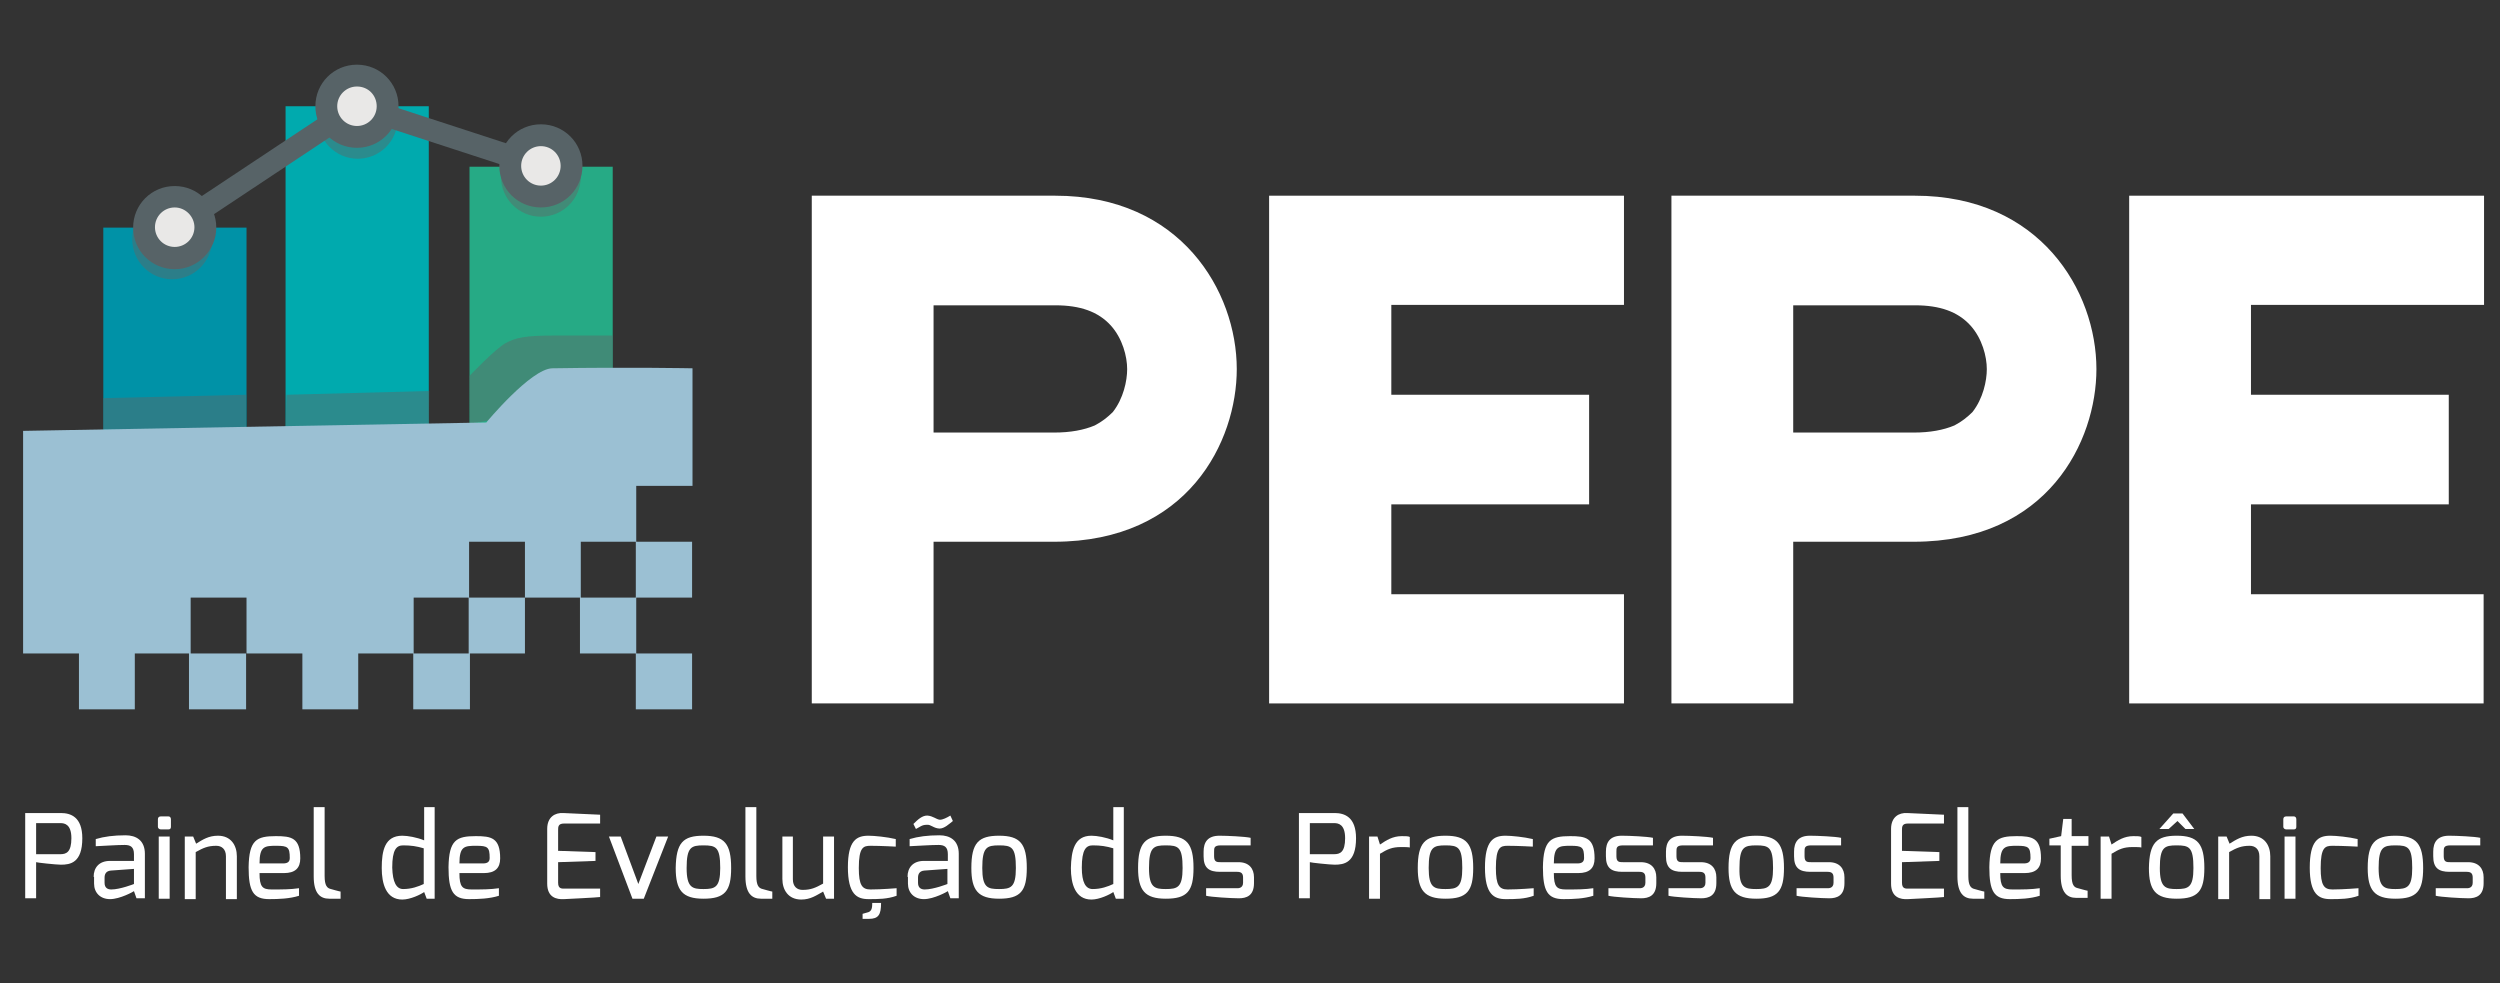<?xml version="1.0" encoding="utf-8"?>
<!-- Generator: Adobe Illustrator 19.0.0, SVG Export Plug-In . SVG Version: 6.00 Build 0)  -->
<svg version="1.1" id="Camada_1" xmlns="http://www.w3.org/2000/svg" xmlns:xlink="http://www.w3.org/1999/xlink" x="0px" y="0px"
	 viewBox="0 0 595.3 234.1" style="enable-background:new 0 0 595.3 234.1;" xml:space="preserve">
<rect x="0" y="0" width="595.3" height="234.1" fill="#333333" stroke="none"/>
<style type="text/css">
	.st0{fill:#0092A7;}
	.st1{fill:#00AAAE;}
	.st2{fill:#26AA85;}
	.st3{opacity:0.46;}
	.st4{fill:#5F6766;}
	.st5{opacity:0.46;fill:#5F6766;}
	.st6{fill:#D4D4D3;}
	.st7{fill:#576367;}
	.st8{fill:#E9E8E7;}
	.st9{fill:#7E7E7D;}
	.st10{fill:#9BC0D3;}
	.st11{fill:#FFFFFF;}
</style>
<rect id="XMLID_187_" x="24.6" y="54.2" class="st0" width="34.1" height="79.5"/>
<rect id="XMLID_184_" x="68" y="25.3" class="st1" width="34.1" height="95.5"/>
<rect id="XMLID_180_" x="111.8" y="39.7" class="st2" width="34.1" height="64.9"/>
<g id="XMLID_178_" class="st3">
	<circle id="XMLID_179_" class="st4" cx="41" cy="57" r="9.5"/>
</g>
<circle id="XMLID_177_" class="st5" cx="85.2" cy="28.3" r="9.5"/>
<g id="XMLID_174_">
	<line id="XMLID_176_" class="st6" x1="41.6" y1="54.2" x2="85" y2="25.3"/>
	
		<rect id="XMLID_175_" x="60.7" y="13.6" transform="matrix(0.553 0.833 -0.833 0.553 61.362 -35)" class="st7" width="5.2" height="52.2"/>
</g>
<g id="XMLID_171_">
	<line id="XMLID_173_" class="st7" x1="85" y1="25.3" x2="128.8" y2="39.5"/>
	
		<rect id="XMLID_172_" x="83.9" y="29.8" transform="matrix(0.951 0.31 -0.31 0.951 15.302 -31.528)" class="st7" width="46" height="5.2"/>
</g>
<g id="XMLID_169_" class="st3">
	<circle id="XMLID_170_" class="st4" cx="128.8" cy="42.1" r="9.5"/>
</g>
<g id="XMLID_164_">
	<circle id="XMLID_168_" class="st8" cx="41.6" cy="54.2" r="7.3"/>
	<path id="XMLID_165_" class="st7" d="M41.6,64.1c-5.5,0-9.9-4.4-9.9-9.9c0-5.5,4.4-9.9,9.9-9.9c5.5,0,9.9,4.4,9.9,9.9
		C51.5,59.6,47.1,64.1,41.6,64.1z M41.6,49.4c-2.6,0-4.7,2.1-4.7,4.7c0,2.6,2.1,4.7,4.7,4.7c2.6,0,4.7-2.1,4.7-4.7
		C46.3,51.6,44.2,49.4,41.6,49.4z"/>
</g>
<g id="XMLID_159_">
	<circle id="XMLID_163_" class="st8" cx="85" cy="25.3" r="7.3"/>
	<path id="XMLID_160_" class="st7" d="M85,35.2c-5.5,0-9.9-4.4-9.9-9.9c0-5.5,4.4-9.9,9.9-9.9c5.5,0,9.9,4.4,9.9,9.9
		C94.9,30.7,90.5,35.2,85,35.2z M85,20.6c-2.6,0-4.7,2.1-4.7,4.7S82.4,30,85,30c2.6,0,4.7-2.1,4.7-4.7S87.7,20.6,85,20.6z"/>
</g>
<g id="XMLID_154_">
	<circle id="XMLID_158_" class="st8" cx="128.8" cy="39.5" r="7.3"/>
	<path id="XMLID_155_" class="st7" d="M128.8,49.4c-5.5,0-9.9-4.4-9.9-9.9s4.4-9.9,9.9-9.9c5.5,0,9.9,4.4,9.9,9.9
		S134.3,49.4,128.8,49.4z M128.8,34.8c-2.6,0-4.7,2.1-4.7,4.7c0,2.6,2.1,4.7,4.7,4.7c2.6,0,4.7-2.1,4.7-4.7
		C133.5,36.9,131.4,34.8,128.8,34.8z"/>
</g>
<path id="XMLID_153_" class="st9" d="M68,95.1"/>
<polygon id="XMLID_152_" class="st5" points="68,102.3 68.2,94 102.2,93.1 102.1,102.9 "/>
<polygon id="XMLID_149_" class="st5" points="24.6,102.3 24.6,94.8 58.6,94 58.6,102.9 "/>
<path id="XMLID_148_" class="st5" d="M111.9,100.9l-0.1-11.4c0,0,6.2-6.5,8.6-7.8c2.4-1.3,4.7-1.8,11.4-1.8l14.1,0v15.2L111.9,100.9
	z"/>
<path id="XMLID_141_" class="st10" d="M164.9,115.7v-28c0,0-15-0.3-33.4,0c-5.1,0.1-15.7,12.9-15.7,12.9L5.5,102.6V129v13.3v13.3
	h13.3v13.3h13.3v-13.3H45v13.3h13.6v-13.3H45.4v-13.3h13.3v13.3h13.3v13.3h13.3v-13.3h13.1v13.3h13.5v-13.3H125v-13.3h-13.3V129H125
	v13.3h13.1v13.3h13.3v13.3h13.4v-13.3h-13.3v-13.3h13.3V129h-13.3v-13.3H164.9z M111.6,155.6H98.5v-13.3h13.1V155.6z M151.4,142.3
	h-13.1V129h13.1V142.3z"/>
<g id="XMLID_129_">
	<path id="XMLID_137_" class="st11" d="M294.5,87.9C294.5,105,283,129,251,129c-10.8,0-20.5,0-28.7,0v38.5h-29V129V46.6h29
		c3.7,0,11.7,0,29,0C281.1,46.6,294.5,69.3,294.5,87.9z M268.4,87.9c0-3-1.1-7.3-3.9-10.4c-3-3.3-7.3-4.8-13.2-4.8h-29v30.3H251
		c3.9,0,7.1-0.6,9.7-1.7c1.7-0.9,3-1.9,4.3-3.2C267.5,94.9,268.4,90.7,268.4,87.9z"/>
	<path id="XMLID_135_" class="st11" d="M331.3,141.5h55.4v26h-84.5V46.6h84.5v26h-55.4V94h47.1v26.1h-47.1V141.5z"/>
	<path id="XMLID_132_" class="st11" d="M499.2,87.9c0,17.1-11.5,41.1-43.5,41.1c-10.8,0-20.5,0-28.7,0v38.5h-29V129V46.6h29
		c3.7,0,11.7,0,29,0C485.8,46.6,499.2,69.3,499.2,87.9z M473.1,87.9c0-3-1.1-7.3-3.9-10.4c-3-3.3-7.3-4.8-13.2-4.8h-29v30.3h28.7
		c3.9,0,7.1-0.6,9.7-1.7c1.7-0.9,3-1.9,4.3-3.2C472.2,94.9,473.1,90.7,473.1,87.9z"/>
	<path id="XMLID_130_" class="st11" d="M536,141.5h55.4v26H507V46.6h84.5v26H536V94h47.1v26.1H536V141.5z"/>
</g>
<g id="XMLID_10_">
	<path id="XMLID_126_" class="st11" d="M6,193.6h8.5c2.3,0,5.1,0.9,5.1,6c0,5.9-2.9,6.3-5.1,6.3c-1.1,0-5.8-0.5-5.9-0.6v8.6H6V193.6
		z M14.4,203.4c1.4,0,2.6-0.5,2.6-3.8c0-3.3-1.6-3.6-2.6-3.6H8.6v7.4H14.4z"/>
	<path id="XMLID_123_" class="st11" d="M22.3,208.8c0-2.2,1.3-3.8,3.9-3.8c0,0,5.7,0,5.7,0c0,0,0-1.6,0-1.6c0-1.7-0.8-2.2-2.2-2.2
		c-1.8,0-4.6,0.2-6.9,0.3v-1.7c2-0.6,4.3-0.9,7.1-0.9c2.5,0,4.6,1.2,4.6,4.4v10.6h-2l-0.6-1.7c-0.1,0.1-3.3,1.9-5.7,1.9
		c-2.3,0-3.8-1.5-3.8-3.7V208.8z M26.5,211.8c2.1,0,5.4-1.3,5.4-1.3v-3.6l-5.5,0.4c-1.2,0.1-1.5,0.9-1.5,1.7v1.2
		C24.9,211.4,25.6,211.8,26.5,211.8z"/>
	<path id="XMLID_120_" class="st11" d="M37.6,195.1c0-0.4,0.2-0.7,0.7-0.7h1.8c0.4,0,0.6,0.3,0.6,0.7v1.8c0,0.4-0.2,0.6-0.6,0.6
		h-1.8c-0.4,0-0.7-0.3-0.7-0.6V195.1z M37.8,199.2h2.6v14.8h-2.6V199.2z"/>
	<path id="XMLID_118_" class="st11" d="M44.1,199.2H46l0.7,1.7c1.6-1,3-1.9,5.2-1.9c3.1,0,4.5,2.3,4.5,4.9v10.2h-2.6v-10.2
		c0-1.7-1-2.5-2.3-2.5c-2,0-3.1,0.5-4.9,1.5v11.2h-2.6V199.2z"/>
	<path id="XMLID_110_" class="st11" d="M65.7,199.1c3.7,0,5.8,0.4,5.8,5.3c0,2.3-1.2,3.5-3.9,3.5h-5.8c0,3.3,0.7,3.9,2.9,3.9
		c2.5,0,4.5,0,6.5-0.3v1.8c-2.2,0.7-4.8,0.8-7.1,0.8c-3.8,0-4.9-1.9-4.9-7.6C59.3,200,61.1,199.1,65.7,199.1z M67.4,205.6
		c1.1,0,1.6-0.4,1.6-1.3c0-2.6-0.5-2.9-3.2-2.9c-2.8,0-4,0.1-4,4.2H67.4z"/>
	<path id="XMLID_108_" class="st11" d="M74.7,192.2h2.6v16.4c0,2.3,0.6,2.9,1.5,3.1c0,0,2.1,0.6,2.3,0.6v1.7h-2.7
		c-2.2,0-3.7-1.3-3.7-5.3V192.2z"/>
	<path id="XMLID_105_" class="st11" d="M95.8,199c1.3,0,3.5,0.4,5.2,1.1v-7.9h2.5v21.8h-1.9l-0.6-1.6c-0.8,0.6-3.3,1.8-5.2,1.8
		c-3.9,0-4.9-3.8-4.9-7.5C90.9,202.6,91.6,199,95.8,199z M96,211.7c2,0,3.6-0.6,4.9-1.2V202c-1.7-0.5-3-0.7-4.9-0.7
		c-1.6,0-2.6,1-2.6,5.3C93.5,210.1,94.4,211.7,96,211.7z"/>
	<path id="XMLID_102_" class="st11" d="M113.3,199.1c3.7,0,5.8,0.4,5.8,5.3c0,2.3-1.2,3.5-3.9,3.5h-5.8c0,3.3,0.7,3.9,2.9,3.9
		c2.5,0,4.5,0,6.5-0.3v1.8c-2.2,0.7-4.8,0.8-7.1,0.8c-3.8,0-4.9-1.9-4.9-7.6C106.9,200,108.7,199.1,113.3,199.1z M115,205.6
		c1.1,0,1.6-0.4,1.6-1.3c0-2.6-0.5-2.9-3.2-2.9c-2.8,0-4,0.1-4,4.2H115z"/>
	<path id="XMLID_100_" class="st11" d="M130.3,197.4c0-2.9,1.9-3.9,3.8-3.8c0,0,8.3,0.4,8.8,0.4v2.1h-8.6c-1.4,0-1.4,0.8-1.4,1.6
		v4.9l8.9,0.3v2.1l-8.9,0.3v4.9c0,1.5,0.9,1.4,1.7,1.4h8.3v2c-0.4,0.1-8.6,0.5-8.6,0.5c-1.8,0.1-4-0.4-4-3.7V197.4z"/>
	<path id="XMLID_97_" class="st11" d="M147.8,199.2l4.2,11.3l4.3-11.3h2.8l-5.8,14.8h-2.7l-5.6-14.8H147.8z"/>
	<path id="XMLID_93_" class="st11" d="M167.5,199c5,0,6.6,1.9,6.6,7.7c0,5.5-1.5,7.3-6.6,7.3c-5,0-6.6-2-6.6-7.3
		C161,200.7,162.6,199,167.5,199z M167.5,211.7c2.8,0,4-0.4,4-5c0-5-1-5.4-4-5.4c-2.9,0-4,0.4-4,5.4
		C163.5,211.4,164.9,211.7,167.5,211.7z"/>
	<path id="XMLID_91_" class="st11" d="M177.5,192.2h2.6v16.4c0,2.3,0.6,2.9,1.5,3.1c0,0,2.1,0.6,2.3,0.6v1.7h-2.7
		c-2.2,0-3.7-1.3-3.7-5.3V192.2z"/>
	<path id="XMLID_89_" class="st11" d="M186.2,199.2h2.6v10.2c0,1.7,1,2.5,2.3,2.5c2,0,3.1-0.5,4.9-1.5v-11.2h2.6v14.8h-1.9l-0.7-1.7
		c-1.6,0.9-3,1.9-5.2,1.9c-3.1,0-4.5-2.3-4.5-4.9V199.2z"/>
	<path id="XMLID_86_" class="st11" d="M206.8,199c1.4,0,4.4,0.3,6.5,0.8v1.8c0,0-3.5-0.2-6-0.2c-1.7,0-2.8,0.3-2.8,5.3
		c0,4.1,0.8,5.1,2.8,5.1c2.6,0,6.2-0.3,6.2-0.3v1.8c-2.2,0.8-4.4,0.8-6.7,0.8c-2.8,0-4.9-1.2-4.9-7.6
		C201.9,200.2,203.9,199,206.8,199z M206.8,217.2c0.8-0.3,0.9-1.1,0.9-2.2h2.1c0,2.8-0.6,3.8-2.9,3.8h-1.5v-1.2L206.8,217.2z"/>
	<path id="XMLID_82_" class="st11" d="M216.1,208.8c0-2.2,1.3-3.8,3.9-3.8c0,0,5.7,0,5.7,0c0,0,0-1.6,0-1.6c0-1.7-0.8-2.2-2.2-2.2
		c-1.8,0-4.6,0.2-6.9,0.3v-1.7c2-0.6,4.3-0.9,7.1-0.9c2.5,0,4.6,1.2,4.6,4.4v10.6h-2l-0.6-1.7c-0.1,0.1-3.3,1.9-5.7,1.9
		c-2.3,0-3.8-1.5-3.8-3.7V208.8z M220.8,194.2c1.4,0.1,2.1,0.9,3,1c0.7,0,1.7-0.5,2.5-1l0.6,1.3c-0.9,0.7-2,1.8-3.2,1.8
		c-1.5-0.1-2-1-3-0.9c-1.2,0-1.6,0.5-2.6,1l-0.6-1.2C218.6,195.1,219.6,194.2,220.8,194.2z M220.2,211.8c2.1,0,5.4-1.3,5.4-1.3v-3.6
		l-5.5,0.4c-1.2,0.1-1.5,0.9-1.5,1.7v1.2C218.6,211.4,219.3,211.8,220.2,211.8z"/>
	<path id="XMLID_79_" class="st11" d="M237.9,199c5,0,6.6,1.9,6.6,7.7c0,5.5-1.5,7.3-6.6,7.3c-5,0-6.6-2-6.6-7.3
		C231.3,200.7,233,199,237.9,199z M237.9,211.7c2.8,0,4-0.4,4-5c0-5-1-5.4-4-5.4c-2.9,0-4,0.4-4,5.4
		C233.9,211.4,235.2,211.7,237.9,211.7z"/>
	<path id="XMLID_76_" class="st11" d="M259.9,199c1.3,0,3.5,0.4,5.2,1.1v-7.9h2.5v21.8h-1.9l-0.6-1.6c-0.8,0.6-3.3,1.8-5.2,1.8
		c-3.9,0-4.9-3.8-4.9-7.5C255.1,202.6,255.8,199,259.9,199z M260.2,211.7c2,0,3.6-0.6,4.9-1.2V202c-1.7-0.5-3-0.7-4.9-0.7
		c-1.6,0-2.6,1-2.6,5.3C257.6,210.1,258.5,211.7,260.2,211.7z"/>
	<path id="XMLID_73_" class="st11" d="M277.6,199c5,0,6.6,1.9,6.6,7.7c0,5.5-1.5,7.3-6.6,7.3c-5,0-6.6-2-6.6-7.3
		C271,200.7,272.7,199,277.6,199z M277.6,211.7c2.8,0,4-0.4,4-5c0-5-1-5.4-4-5.4c-2.9,0-4,0.4-4,5.4
		C273.6,211.4,275,211.7,277.6,211.7z"/>
	<path id="XMLID_71_" class="st11" d="M286.6,202.8c0-2.3,1-3.8,3.8-3.8c1.8,0,6.1,0.2,7.4,0.5v1.8h-7.1c-1.6,0-1.6,0.6-1.6,1.5v1.1
		c0,1.4,0.7,1.4,1.6,1.4h4.2c2.5,0,3.7,1.5,3.7,3.6v1.4c0,3-1.8,3.6-3.6,3.6c-1.8,0-6.7-0.3-7.8-0.6v-1.8h7.4c0.1,0,1.4,0.1,1.4-1.3
		v-1.2c0-0.9-0.3-1.4-1.4-1.4h-4.1c-2.6,0-3.9-0.9-3.9-3.7V202.8z"/>
	<path id="XMLID_68_" class="st11" d="M309.3,193.6h8.5c2.3,0,5.1,0.9,5.1,6c0,5.9-2.9,6.3-5.1,6.3c-1.1,0-5.8-0.5-5.9-0.6v8.6h-2.6
		V193.6z M317.7,203.4c1.4,0,2.6-0.5,2.6-3.8c0-3.3-1.6-3.6-2.6-3.6h-5.8v7.4H317.7z"/>
	<path id="XMLID_66_" class="st11" d="M326.1,199.2h1.9l0.6,1.9c1.5-1,3-2,5.2-2c0.8,0,1.6,0,1.9,0.2v2.5c-0.4-0.1-1.3-0.1-2.1-0.1
		c-2.1,0-3.2,0.5-5,1.6v10.7h-2.6V199.2z"/>
	<path id="XMLID_63_" class="st11" d="M344.2,199c5,0,6.6,1.9,6.6,7.7c0,5.5-1.5,7.3-6.6,7.3c-5,0-6.6-2-6.6-7.3
		C337.6,200.7,339.3,199,344.2,199z M344.2,211.7c2.8,0,4-0.4,4-5c0-5-1-5.4-4-5.4c-2.9,0-4,0.4-4,5.4
		C340.2,211.4,341.5,211.7,344.2,211.7z"/>
	<path id="XMLID_61_" class="st11" d="M358.5,199c1.4,0,4.4,0.3,6.5,0.8v1.8c0,0-3.5-0.2-6-0.2c-1.7,0-2.8,0.3-2.8,5.3
		c0,4.1,0.8,5.1,2.8,5.1c2.6,0,6.2-0.3,6.2-0.3v1.8c-2.2,0.8-4.4,0.8-6.7,0.8c-2.8,0-4.9-1.2-4.9-7.5
		C353.6,200.2,355.6,199,358.5,199z"/>
	<path id="XMLID_58_" class="st11" d="M373.9,199.1c3.7,0,5.8,0.4,5.8,5.3c0,2.3-1.2,3.5-3.9,3.5H370c0,3.3,0.7,3.9,2.9,3.9
		c2.5,0,4.5,0,6.5-0.3v1.8c-2.2,0.7-4.8,0.8-7.1,0.8c-3.8,0-4.9-1.9-4.9-7.6C367.5,200,369.3,199.1,373.9,199.1z M375.6,205.6
		c1.1,0,1.6-0.4,1.6-1.3c0-2.6-0.5-2.9-3.2-2.9c-2.8,0-4,0.1-4,4.2H375.6z"/>
	<path id="XMLID_56_" class="st11" d="M382.4,202.8c0-2.3,1-3.8,3.8-3.8c1.8,0,6.1,0.2,7.4,0.5v1.8h-7.1c-1.6,0-1.6,0.6-1.6,1.5v1.1
		c0,1.4,0.7,1.4,1.6,1.4h4.2c2.5,0,3.7,1.5,3.7,3.6v1.4c0,3-1.8,3.6-3.6,3.6c-1.8,0-6.7-0.3-7.8-0.6v-1.8h7.4c0.1,0,1.4,0.1,1.4-1.3
		v-1.2c0-0.9-0.3-1.4-1.4-1.4h-4.1c-2.6,0-3.9-0.9-3.9-3.7V202.8z"/>
	<path id="XMLID_54_" class="st11" d="M396.7,202.8c0-2.3,1-3.8,3.8-3.8c1.8,0,6.1,0.2,7.4,0.5v1.8h-7.1c-1.6,0-1.6,0.6-1.6,1.5v1.1
		c0,1.4,0.7,1.4,1.6,1.4h4.2c2.5,0,3.7,1.5,3.7,3.6v1.4c0,3-1.8,3.6-3.6,3.6c-1.8,0-6.7-0.3-7.8-0.6v-1.8h7.4c0.1,0,1.4,0.1,1.4-1.3
		v-1.2c0-0.9-0.3-1.4-1.4-1.4h-4.1c-2.6,0-3.9-0.9-3.9-3.7V202.8z"/>
	<path id="XMLID_51_" class="st11" d="M418.2,199c5,0,6.6,1.9,6.6,7.7c0,5.5-1.5,7.3-6.6,7.3c-5,0-6.6-2-6.6-7.3
		C411.6,200.7,413.3,199,418.2,199z M418.2,211.7c2.8,0,4-0.4,4-5c0-5-1-5.4-4-5.4c-2.9,0-4,0.4-4,5.4
		C414.1,211.4,415.5,211.7,418.2,211.7z"/>
	<path id="XMLID_49_" class="st11" d="M427.2,202.8c0-2.3,1-3.8,3.8-3.8c1.8,0,6.1,0.2,7.4,0.5v1.8h-7.1c-1.6,0-1.6,0.6-1.6,1.5v1.1
		c0,1.4,0.7,1.4,1.6,1.4h4.2c2.5,0,3.7,1.5,3.7,3.6v1.4c0,3-1.8,3.6-3.6,3.6c-1.8,0-6.7-0.3-7.8-0.6v-1.8h7.4c0.1,0,1.4,0.1,1.4-1.3
		v-1.2c0-0.9-0.3-1.4-1.4-1.4h-4.1c-2.6,0-3.9-0.9-3.9-3.7V202.8z"/>
	<path id="XMLID_47_" class="st11" d="M450.3,197.4c0-2.9,1.9-3.9,3.8-3.8c0,0,8.3,0.4,8.8,0.4v2.1h-8.6c-1.4,0-1.4,0.8-1.4,1.6v4.9
		l8.9,0.3v2.1l-8.9,0.3v4.9c0,1.5,0.9,1.4,1.7,1.4h8.3v2c-0.4,0.1-8.6,0.5-8.6,0.5c-1.8,0.1-4-0.4-4-3.7V197.4z"/>
	<path id="XMLID_45_" class="st11" d="M466.1,192.2h2.6v16.4c0,2.3,0.6,2.9,1.5,3.1c0,0,2.1,0.6,2.3,0.6v1.7h-2.7
		c-2.2,0-3.7-1.3-3.7-5.3V192.2z"/>
	<path id="XMLID_42_" class="st11" d="M480.2,199.1c3.7,0,5.8,0.4,5.8,5.3c0,2.3-1.2,3.5-3.9,3.5h-5.8c0,3.3,0.7,3.9,2.9,3.9
		c2.5,0,4.5,0,6.5-0.3v1.8c-2.2,0.7-4.8,0.8-7.1,0.8c-3.8,0-4.9-1.9-4.9-7.6C473.8,200,475.6,199.1,480.2,199.1z M481.9,205.6
		c1.1,0,1.6-0.4,1.6-1.3c0-2.6-0.5-2.9-3.2-2.9c-2.8,0-4,0.1-4,4.2H481.9z"/>
	<path id="XMLID_40_" class="st11" d="M488.1,199.7l2.7-0.6l0.5-4.1h2v4.1h4v2.3h-4v7c0,2.4,0.6,2.9,1.5,3.1c0,0,2.1,0.6,2.3,0.6
		v1.7h-2.7c-2.2,0-3.7-1.3-3.7-5.3v-7.2h-2.7V199.7z"/>
	<path id="XMLID_38_" class="st11" d="M500.3,199.2h1.9l0.6,1.9c1.5-1,3-2,5.2-2c0.8,0,1.6,0,1.9,0.2v2.5c-0.4-0.1-1.3-0.1-2.1-0.1
		c-2.1,0-3.2,0.5-5,1.6v10.7h-2.6V199.2z"/>
	<path id="XMLID_34_" class="st11" d="M518.3,199c5,0,6.6,1.9,6.6,7.7c0,5.5-1.5,7.3-6.6,7.3c-5,0-6.6-2-6.6-7.3
		C511.8,200.7,513.5,199,518.3,199z M518.3,211.7c2.8,0,4-0.4,4-5c0-5-1-5.4-4-5.4c-2.9,0-4,0.4-4,5.4
		C514.3,211.4,515.7,211.7,518.3,211.7z M517.5,193.7h2.2l2.8,3.7h-2.1l-1.9-1.9l-2.1,1.9h-2.2L517.5,193.7z"/>
	<path id="XMLID_32_" class="st11" d="M528.3,199.2h1.9l0.7,1.7c1.6-1,3-1.9,5.2-1.9c3.1,0,4.5,2.3,4.5,4.9v10.2h-2.6v-10.2
		c0-1.7-1-2.5-2.3-2.5c-2,0-3.1,0.5-4.9,1.5v11.2h-2.6V199.2z"/>
	<path id="XMLID_29_" class="st11" d="M543.7,195.1c0-0.4,0.2-0.7,0.7-0.7h1.8c0.4,0,0.6,0.3,0.6,0.7v1.8c0,0.4-0.2,0.6-0.6,0.6
		h-1.8c-0.4,0-0.7-0.3-0.7-0.6V195.1z M544,199.2h2.6v14.8H544V199.2z"/>
	<path id="XMLID_21_" class="st11" d="M554.9,199c1.4,0,4.4,0.3,6.5,0.8v1.8c0,0-3.5-0.2-6-0.2c-1.7,0-2.8,0.3-2.8,5.3
		c0,4.1,0.8,5.1,2.8,5.1c2.6,0,6.2-0.3,6.2-0.3v1.8c-2.2,0.8-4.4,0.8-6.7,0.8c-2.8,0-4.9-1.2-4.9-7.5C550,200.2,552,199,554.9,199z"
		/>
	<path id="XMLID_13_" class="st11" d="M570.4,199c5,0,6.6,1.9,6.6,7.7c0,5.5-1.5,7.3-6.6,7.3c-5,0-6.6-2-6.6-7.3
		C563.8,200.7,565.5,199,570.4,199z M570.4,211.7c2.8,0,4-0.4,4-5c0-5-1-5.4-4-5.4c-2.9,0-4,0.4-4,5.4
		C566.4,211.4,567.8,211.7,570.4,211.7z"/>
	<path id="XMLID_11_" class="st11" d="M579.4,202.8c0-2.3,1-3.8,3.8-3.8c1.8,0,6.1,0.2,7.4,0.5v1.8h-7.1c-1.6,0-1.6,0.6-1.6,1.5v1.1
		c0,1.4,0.7,1.4,1.6,1.4h4.2c2.5,0,3.7,1.5,3.7,3.6v1.4c0,3-1.8,3.6-3.6,3.6c-1.8,0-6.7-0.3-7.8-0.6v-1.8h7.4c0.1,0,1.4,0.1,1.4-1.3
		v-1.2c0-0.9-0.3-1.4-1.4-1.4h-4.1c-2.6,0-3.9-0.9-3.9-3.7V202.8z"/>
</g>
</svg>
